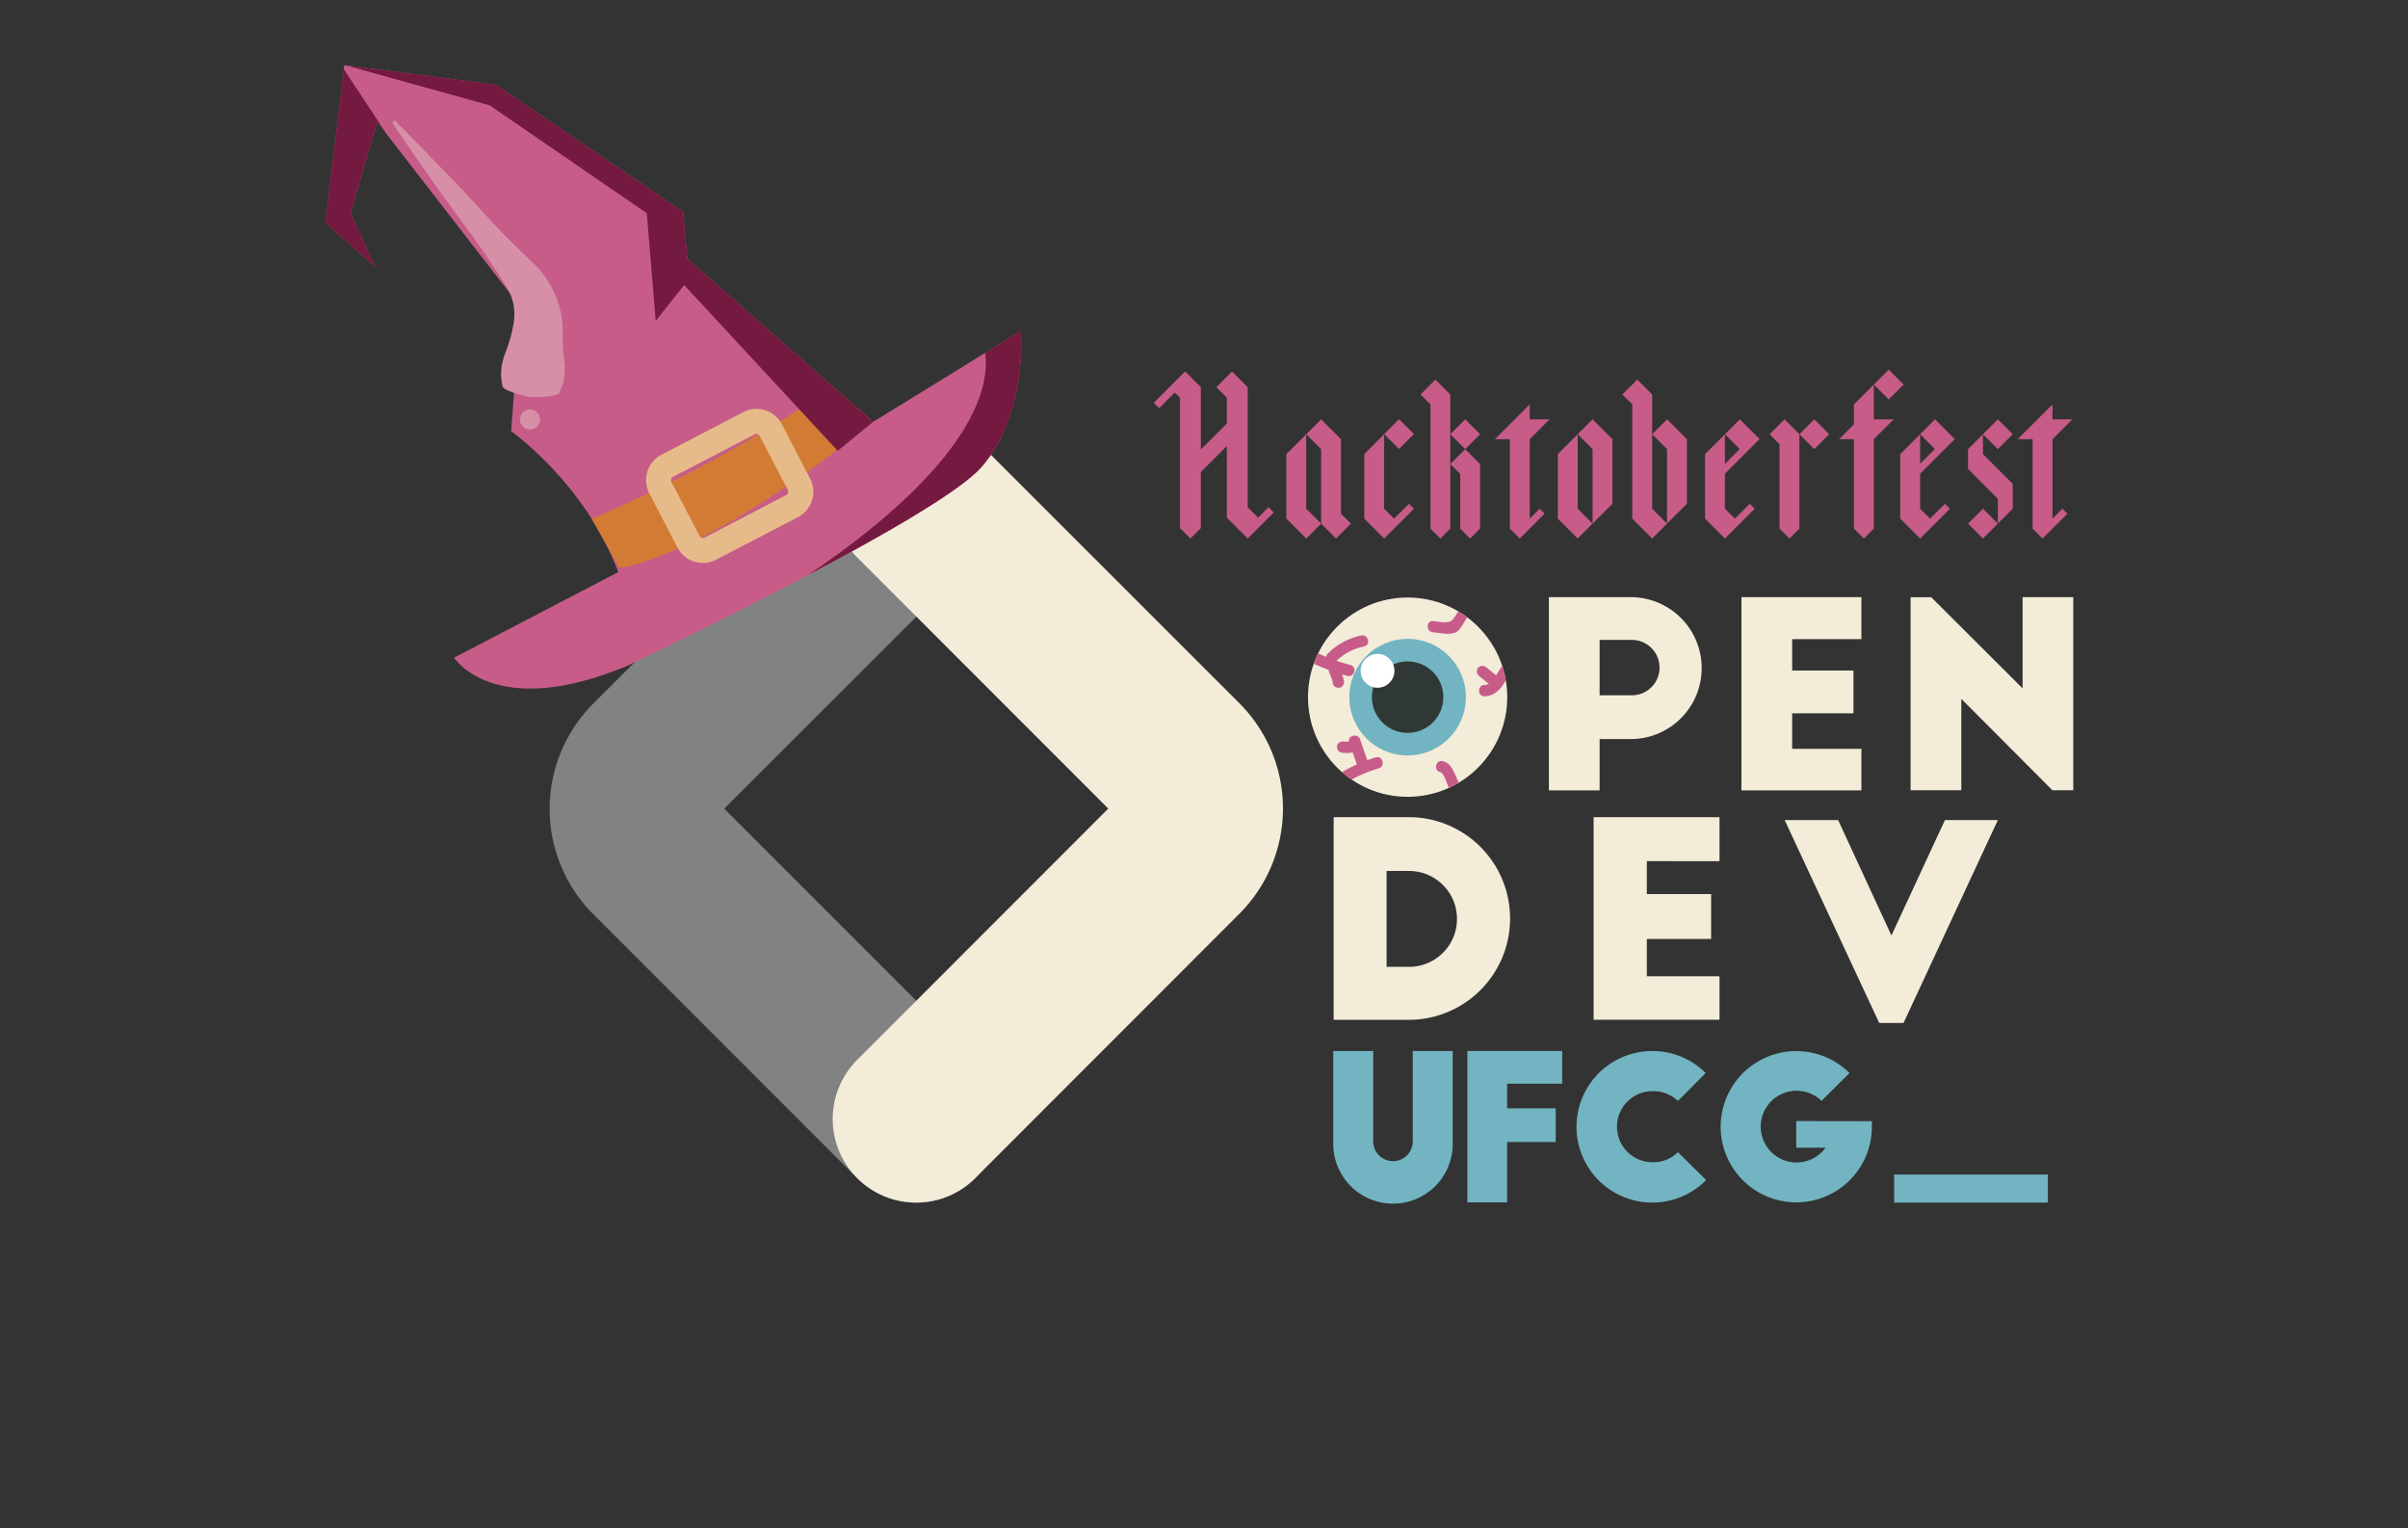 <svg id="Camada_1" data-name="Camada 1" xmlns="http://www.w3.org/2000/svg" viewBox="0 0 985.39 625.26"><rect x="0" y="0" width="985.39" height="625.26" fill="#333333" stroke="none"/><defs><style>.cls-1{fill:#f2ecd9;}.cls-2{fill:#72b4c1;}.cls-3{fill:#303737;}.cls-4{fill:#fff;}.cls-5{fill:#c75c89;}.cls-6{fill:#818282;}.cls-7{fill:#d27b35;}.cls-8{fill:#74193f;}.cls-9{fill:#e7bb89;}.cls-10{fill:#d68fa7;}</style></defs><title>SVG</title><circle class="cls-1" cx="576.02" cy="285.22" r="40.77"/><circle class="cls-2" cx="576.02" cy="285.22" r="23.85"/><circle class="cls-3" cx="576.02" cy="285.22" r="14.62"/><circle class="cls-4" cx="563.71" cy="274.45" r="6.92"/><path class="cls-5" d="M614.77,272.53c-.24.27-.47.55-.69.85a33.22,33.22,0,0,0-1.82,2.93l-4-3.25a2.37,2.37,0,0,0-3.26,0,2.32,2.32,0,0,0,0,3.26l4.21,3.45a3.48,3.48,0,0,1-1.72.46c-3,0-3,4.64,0,4.62s5.34-1.69,7.16-4.06a26.44,26.44,0,0,0,1.53-2.44A41.58,41.58,0,0,0,614.77,272.53Z"/><path class="cls-5" d="M595.29,316.5c-1.07-2.3-2.16-4.39-4.77-5.08-2.88-.76-4.11,3.69-1.23,4.45,1.66.44,2.81,4.7,3.45,6.09l.17.36a40.31,40.31,0,0,0,4.07-2.13C596.42,319,595.86,317.73,595.29,316.5Z"/><path class="cls-5" d="M563,309.86c-1.18.36-2.34.74-3.48,1.15q-1.47-4.25-2.93-8.47c-.92-2.65-5-1.7-4.56.8a11,11,0,0,1-2.62,0,2.32,2.32,0,0,0-2.3,2.31,2.36,2.36,0,0,0,2.3,2.31,13.55,13.55,0,0,0,4.12-.14l1.71,4.93a58.09,58.09,0,0,0-6.08,3.13,41.29,41.29,0,0,0,3.93,3.05,58.76,58.76,0,0,1,11.13-4.6C567,313.46,565.83,309,563,309.86Z"/><path class="cls-5" d="M557,260a27.12,27.12,0,0,0-13.62,7.35,2.1,2.1,0,0,0-.67,1.39c-1.1-.45-2.18-.93-3.26-1.43a39.65,39.65,0,0,0-1.8,4.24c2,.93,4,1.79,6.12,2.55a2.53,2.53,0,0,0,.25,1.29,15.36,15.36,0,0,1,1.43,4.22,2.31,2.31,0,1,0,4.45-1.23,17.61,17.61,0,0,0-.68-2.49c.72.2,1.43.44,2.16.62,2.88.74,4.11-3.71,1.23-4.45-1.93-.49-3.81-1.09-5.67-1.72a22.79,22.79,0,0,1,11.29-5.89C561.11,263.8,559.88,259.35,557,260Z"/><path class="cls-5" d="M596.71,250.09a17.36,17.36,0,0,1-2.44,3.55c-1.62,1.7-5.56.61-7.8.45-3-.21-3,4.41,0,4.61s7.63,1.53,10.13-.58a14.47,14.47,0,0,0,2.55-3.58c.41-.67.83-1.34,1.25-2A41.3,41.3,0,0,0,596.71,250.09Z"/><path class="cls-6" d="M374.94,492a34,34,0,0,1-24.17-10l-108-108a60.91,60.91,0,0,1,0-86.14l108-108a34.19,34.19,0,0,1,48.35,48.35L296.36,330.81,399.12,433.57A34.2,34.2,0,0,1,374.94,492Z"/><path class="cls-1" d="M374.94,492a34.2,34.2,0,0,1-24.17-58.38L453.53,330.81,350.77,228.05a34.19,34.19,0,0,1,48.35-48.35l108.05,108a60.91,60.91,0,0,1,0,86.14l-108,108.05A34.05,34.05,0,0,1,374.94,492ZM458.81,336.1h0Z"/><path class="cls-1" d="M633.83,244.31h33.29a29,29,0,0,1,.42,58.05H654.59v21H633.83Zm20.76,40.14h12.85a11.33,11.33,0,1,0,0-22.65H654.59Z"/><path class="cls-1" d="M712.63,244.31h49.09v17.17H733.38v12.85h25.08v17.49H733.38v14.54h28.34v17H712.63Z"/><path class="cls-1" d="M839.89,323.32l-37.29-37.4v37.4H781.84v-79h8.43l37.4,37.29V244.31h20.75v79Z"/><path class="cls-1" d="M545.75,334.31h30.74a41.46,41.46,0,1,1,0,82.92H545.75Zm21.67,61.25h9.18a19.62,19.62,0,1,0,0-39.24h-9.18Z"/><path class="cls-1" d="M652.13,334.31h51.52v18H673.91v13.48h26.31v18.36H673.91v15.25h29.74v17.8H652.13Z"/><path class="cls-1" d="M817.55,335.51l-38.59,83H769l-38.69-83h21.89L774,382.72l21.89-47.21Z"/><path class="cls-2" d="M775.12,480.52H838V492H775.12Z"/><path class="cls-2" d="M578.13,467.23a8.1,8.1,0,0,1-16.19,0V430H545.59v37.49a24.45,24.45,0,1,0,48.89,0V430H578.13Z"/><polygon class="cls-2" points="600.46 491.92 616.73 491.92 616.73 467.23 636.63 467.23 636.63 453.44 616.73 453.44 616.73 443.36 639.27 443.36 639.27 429.98 600.46 429.98 600.46 491.92"/><path class="cls-2" d="M676.22,475.48a14.53,14.53,0,1,1,0-29.06,14.49,14.49,0,0,1,10.41,4L698,439a30.61,30.61,0,0,0-21.8-9,31,31,0,1,0,22,52.77l-11.56-11.39A14.22,14.22,0,0,1,676.22,475.48Z"/><path class="cls-2" d="M735.05,458.64v10.9h12a14.67,14.67,0,1,1-1.66-19.16L756.85,439A30.94,30.94,0,1,0,766,461v-2.31Z"/><polygon class="cls-5" points="634.11 171.55 625.98 171.55 625.98 165.46 611.76 179.68 617.86 179.68 617.86 216.26 621.92 220.32 625.98 216.26 632.08 210.16 630.05 208.13 625.98 212.19 625.98 179.68 634.11 171.55"/><polygon class="cls-5" points="766.8 165.46 766.8 165.46 766.8 157.33 758.67 165.46 758.67 173.59 752.58 179.68 758.67 179.68 758.67 216.26 762.74 220.32 766.8 216.26 766.8 179.68 774.93 171.55 766.8 171.55 766.8 165.46"/><rect class="cls-5" x="768.59" y="153.02" width="8.62" height="8.62" transform="translate(115.13 592.6) rotate(-45)"/><polygon class="cls-5" points="676.09 177.65 676.09 171.55 676.09 161.39 669.99 155.3 663.89 161.39 667.96 165.46 667.96 212.19 676.09 220.32 682.18 214.22 676.09 208.13 676.09 177.65"/><polygon class="cls-5" points="676.09 177.65 682.18 183.75 682.18 214.22 690.31 206.1 690.31 179.68 682.18 171.55 676.09 177.65"/><polygon class="cls-5" points="514.84 211.78 510.57 207.51 510.57 201.11 510.57 169.08 510.57 160.54 510.57 158.41 504.16 152 497.76 158.41 502.03 162.68 502.03 173.3 491.41 183.92 491.41 169.08 491.41 158.41 485 152 484.98 152.03 484.95 152 472.14 164.81 474.33 167 480.73 160.59 482.87 162.73 482.87 216.05 487.14 220.32 491.41 216.05 491.41 193.12 502.03 182.5 502.03 201.11 502.03 211.78 510.57 220.32 514.84 216.05 516.97 213.92 521.24 209.65 519.11 207.51 514.84 211.78"/><polygon class="cls-5" points="839.91 212.19 839.91 179.68 848.03 171.55 839.91 171.55 839.91 165.46 825.68 179.68 831.78 179.68 831.78 216.26 835.84 220.32 839.91 216.26 846 210.16 843.97 208.13 839.91 212.19"/><polygon class="cls-5" points="645.62 177.65 637.49 185.78 637.49 212.19 645.62 220.32 651.71 214.22 645.62 208.13 645.62 177.65"/><polygon class="cls-5" points="645.62 177.65 651.71 183.75 651.71 214.22 659.84 206.1 659.84 179.68 651.71 171.55 645.62 177.65"/><polygon class="cls-5" points="720.04 179.63 711.96 171.55 705.87 177.65 711.91 183.7 705.87 189.74 705.87 177.65 697.74 185.78 697.74 212.19 705.87 220.32 709.93 216.26 711.96 214.22 718.06 208.13 716.03 206.1 709.93 212.19 705.87 208.13 705.87 193.81 720.04 179.63"/><polygon class="cls-5" points="534.53 177.65 526.4 185.78 526.4 212.19 534.53 220.32 540.63 214.22 534.53 208.13 534.53 177.65"/><polygon class="cls-5" points="548.75 179.68 540.63 171.55 534.53 177.65 540.63 183.75 540.63 214.22 546.72 220.32 552.82 214.22 548.75 210.16 548.75 179.68"/><polygon class="cls-5" points="570.47 212.19 566.41 208.13 566.41 177.65 558.28 185.78 558.28 212.19 566.41 220.32 570.47 216.26 572.5 214.22 578.6 208.13 576.57 206.1 570.47 212.19"/><rect class="cls-5" x="568.19" y="173.28" width="8.62" height="8.62" transform="translate(42.11 456.84) rotate(-45)"/><rect class="cls-5" x="595.27" y="173.34" width="8.62" height="8.62" transform="translate(50 476) rotate(-45)"/><polygon class="cls-5" points="597.55 193.91 597.55 216.26 601.61 220.32 605.67 216.26 605.67 189.84 599.58 183.75 593.48 189.84 597.55 193.91"/><polygon class="cls-5" points="593.48 171.55 593.48 161.39 587.39 155.3 581.29 161.39 585.36 165.46 585.36 216.26 589.42 220.32 593.48 216.26 593.48 189.84 593.48 177.65 593.48 171.55"/><polygon class="cls-5" points="785.74 177.65 791.79 183.7 785.74 189.74 785.74 177.65 777.61 185.78 777.61 212.19 785.74 220.32 789.8 216.26 791.84 214.22 797.93 208.13 795.9 206.1 789.8 212.19 785.74 208.13 785.74 193.81 799.91 179.63 791.84 171.55 785.74 177.65"/><rect class="cls-5" x="738.12" y="173.34" width="8.62" height="8.62" transform="translate(91.84 577.01) rotate(-45)"/><polygon class="cls-5" points="724.14 177.65 728.21 181.71 728.21 187.81 728.21 193.91 728.21 216.26 732.27 220.32 736.34 216.26 736.34 193.91 736.34 187.81 736.34 177.65 730.24 171.55 724.14 177.65"/><rect class="cls-5" x="807.15" y="209.91" width="8.62" height="8.62" transform="translate(86.19 636.53) rotate(-45)"/><rect class="cls-5" x="813.24" y="173.34" width="8.62" height="8.62" transform="translate(113.84 630.13) rotate(-45)"/><polygon class="cls-5" points="805.36 183.75 805.36 191.87 817.55 204.06 817.55 214.22 823.65 208.13 823.65 197.97 822.63 196.95 817.55 191.87 811.46 185.78 811.46 177.65 805.36 183.75"/><path class="cls-5" d="M417.8,135.37l-60.51,37.22-76-66.71-1.73-19.21-76.64-52-62-8-7.81,64.38,20.42,18.1-10.08-22,10.9-37.27L213,125.58l-3.85,50.83S239.64,197.9,253,234.06l-67.19,35s16.28,26,70.64,3.45c0,0,125.9-59.75,145-81.2S417.8,135.37,417.8,135.37Z"/><path class="cls-7" d="M340.67,158.26s-40.62,29.46-98.57,54l11.34,20.1S287.5,229,357.29,172.59Z"/><polygon class="cls-8" points="342.8 184.44 279.97 116.61 268.33 131.28 264.68 87.22 200.42 43.11 141.6 26.76 202.9 34.64 279.54 86.67 281.27 105.88 357.29 172.59 342.8 184.44"/><polygon class="cls-8" points="158.21 54.82 154.35 49.84 143.45 87.11 153.53 109.15 133.1 91.05 140.72 28.33 158.21 54.82"/><path class="cls-8" d="M403.15,144.38l14.65-9s2.77,34.46-16.36,55.9C392.74,201,362,218.68,331,235.05,399.38,188.63,405,157.65,403.15,144.38Z"/><path class="cls-9" d="M326.51,211.58,293,229a11.7,11.7,0,0,1-15.76-5l-11.55-22.21a11.7,11.7,0,0,1,5-15.76l33.51-17.43a11.69,11.69,0,0,1,15.76,5l11.56,22.21A11.7,11.7,0,0,1,326.51,211.58Zm-51.14-16.47a1.52,1.52,0,0,0-.64,2l11.55,22.21a1.51,1.51,0,0,0,2,.63l33.51-17.43a1.52,1.52,0,0,0,.64-2l-11.56-22.21a1.51,1.51,0,0,0-2-.63Z"/><path class="cls-10" d="M161.54,49.3c7.94,7.84,15.59,15.93,23.39,23.88s15,16.45,22.85,24.34l6,5.89,3,2.9c1.05,1,1.93,1.77,3.21,3.16a39,39,0,0,1,9.6,18.87,35.81,35.81,0,0,1,.68,5.49,23.44,23.44,0,0,1,0,2.78l-.06,2.23a78.51,78.51,0,0,0,.66,8.46,24.65,24.65,0,0,1-.21,8.36,20.66,20.66,0,0,1-1.36,4c-.39.65-.22,1.37-1.8,1.88a8.91,8.91,0,0,1-1.48.36c-.61.1-1.12.21-2,.29l-1.21.12-1.61.07c-1.06.05-2.05.11-3.6.11l-1.41-.17c-1.51-.35-2.46-.63-3.48-.92l-1.55-.45L210,160.6a19,19,0,0,1-1.88-.74,9.37,9.37,0,0,1-1.36-.69c-1.42-.86-1.09-1.52-1.32-2.25a20.49,20.49,0,0,1-.4-4.24,24.63,24.63,0,0,1,1.72-8.18,78.83,78.83,0,0,0,2.58-8.08l.68-3.28a23.8,23.8,0,0,0,.4-2.83A21.62,21.62,0,0,0,208,118.57c-.4-.81-1.33-2.18-2-3.31l-2.27-3.52-4.65-7c-6.26-9.24-13.13-18-19.55-27.06s-12.81-18.22-19-27.51Z"/><circle class="cls-10" cx="216.87" cy="171.61" r="4.12"/></svg>